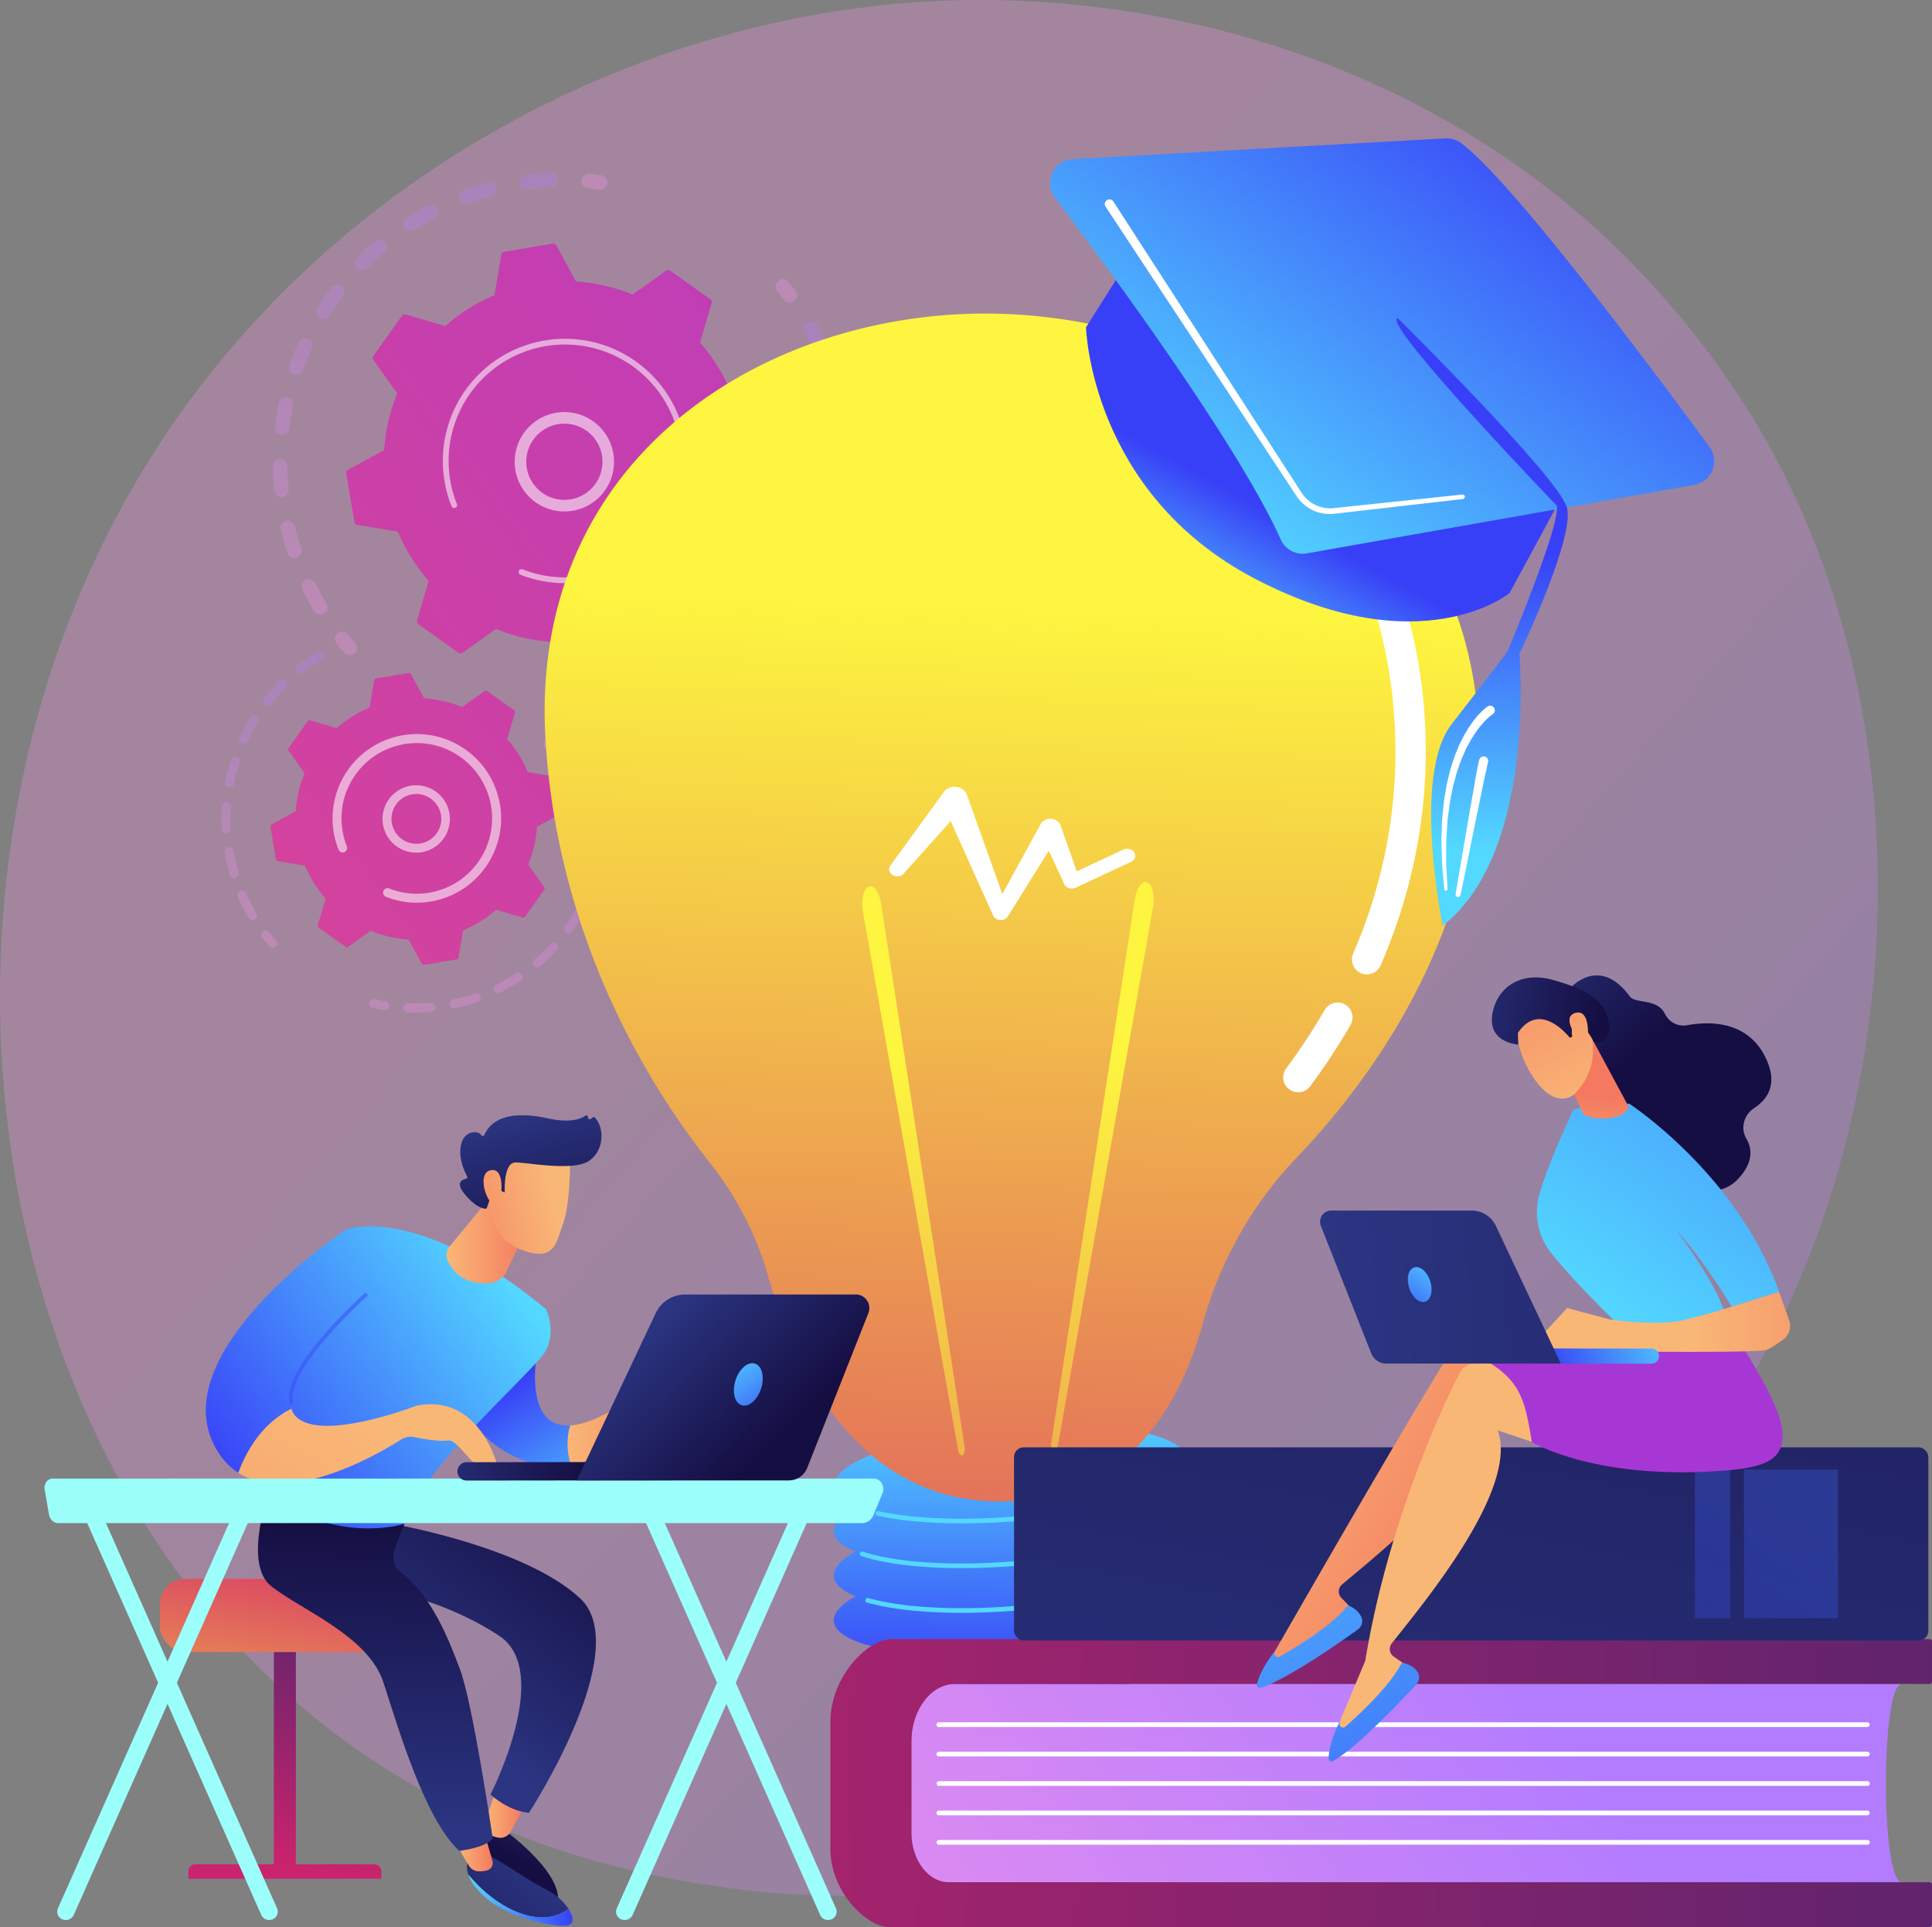 <svg id="Capa_1" data-name="Capa 1" xmlns="http://www.w3.org/2000/svg" xmlns:xlink="http://www.w3.org/1999/xlink" viewBox="0 0 2796.38 2788.64"><rect x="0" y="0" width="2796.38" height="2788.64" fill="#808080" stroke="none"/><defs><linearGradient id="Degradado_sin_nombre" x1="3407.64" y1="460.78" x2="1367.23" y2="2246.14" gradientTransform="matrix(1, 0, 0, -1, 0, 3707.89)" gradientUnits="userSpaceOnUse"><stop offset="0" stop-color="#b37cff"/><stop offset="1" stop-color="#f895e7"/></linearGradient><linearGradient id="Degradado_sin_nombre_2" x1="-3410.71" y1="-3764.63" x2="-2789.3" y2="-3764.63" gradientTransform="matrix(0, 1, 1, 0, 5236.82, 4335.61)" xlink:href="#Degradado_sin_nombre"/><linearGradient id="Degradado_sin_nombre_3" x1="8204.4" y1="-3221.54" x2="8239.33" y2="-3221.54" gradientTransform="translate(5392.58 8889.92) rotate(-94)" xlink:href="#Degradado_sin_nombre"/><linearGradient id="Degradado_sin_nombre_4" x1="8385.69" y1="-3486.97" x2="8409.66" y2="-3486.97" gradientTransform="translate(5392.58 8889.92) rotate(-94)" xlink:href="#Degradado_sin_nombre"/><linearGradient id="Degradado_sin_nombre_5" x1="-3626.63" y1="-4172.56" x2="-2988.29" y2="-4172.56" gradientTransform="matrix(0, 1, 1, 0, 5236.82, 4335.61)" xlink:href="#Degradado_sin_nombre"/><linearGradient id="Degradado_sin_nombre_6" x1="7737.41" y1="-3891.38" x2="7771.86" y2="-3891.38" gradientTransform="translate(5392.58 8889.92) rotate(-94)" xlink:href="#Degradado_sin_nombre"/><linearGradient id="Degradado_sin_nombre_7" x1="-4205.53" y1="-2615.87" x2="-1913.48" y2="-5699.41" gradientTransform="matrix(0, 1, 1, 0, 5236.82, 4335.61)" gradientUnits="userSpaceOnUse"><stop offset="0" stop-color="#a737d5"/><stop offset="1" stop-color="#ef497a"/></linearGradient><linearGradient id="Degradado_sin_nombre_8" x1="7221.59" y1="-3880.08" x2="7238.64" y2="-3880.08" gradientTransform="translate(5392.58 8889.92) rotate(-94)" xlink:href="#Degradado_sin_nombre"/><linearGradient id="Degradado_sin_nombre_9" x1="-2763.27" y1="-4043.08" x2="-2412.19" y2="-4043.08" gradientTransform="matrix(0, 1, 1, 0, 5236.82, 4335.61)" xlink:href="#Degradado_sin_nombre"/><linearGradient id="Degradado_sin_nombre_10" x1="-2934.35" y1="-4379.86" x2="-2546.27" y2="-4379.86" gradientTransform="matrix(0, 1, 1, 0, 5236.82, 4335.61)" xlink:href="#Degradado_sin_nombre"/><linearGradient id="Degradado_sin_nombre_11" x1="7321.87" y1="-4031.76" x2="7347.95" y2="-4031.76" gradientTransform="translate(5392.58 8889.92) rotate(-94)" xlink:href="#Degradado_sin_nombre"/><linearGradient id="Degradado_sin_nombre_12" x1="-3975.92" y1="-2445.19" x2="-1683.88" y2="-5528.73" xlink:href="#Degradado_sin_nombre_7"/><linearGradient id="Degradado_sin_nombre_13" x1="1919.9" y1="1213.22" x2="1917.8" y2="801.13" gradientTransform="matrix(1, 0, 0, -1, 0, 3707.89)" gradientUnits="userSpaceOnUse"><stop offset="0" stop-color="#53d8ff"/><stop offset="1" stop-color="#3840f7"/></linearGradient><linearGradient id="Degradado_sin_nombre_14" x1="1894.01" y1="810.38" x2="1672.92" y2="4.95" xlink:href="#Degradado_sin_nombre_13"/><linearGradient id="Degradado_sin_nombre_15" x1="1885.68" y1="812.67" x2="1664.59" y2="7.25" xlink:href="#Degradado_sin_nombre_13"/><linearGradient id="Degradado_sin_nombre_16" x1="1865.14" y1="818.3" x2="1644.04" y2="12.88" xlink:href="#Degradado_sin_nombre_13"/><linearGradient id="Degradado_sin_nombre_17" x1="1859.6" y1="819.83" x2="1638.5" y2="14.4" xlink:href="#Degradado_sin_nombre_13"/><linearGradient id="Degradado_sin_nombre_18" x1="1927.75" y1="2361.88" x2="1860.07" y2="520.89" gradientTransform="matrix(1, 0, 0, -1, 0, 3707.89)" gradientUnits="userSpaceOnUse"><stop offset="0" stop-color="#fdf53f"/><stop offset="1" stop-color="#d93c65"/></linearGradient><linearGradient id="Degradado_sin_nombre_19" x1="2047.12" y1="1715.01" x2="2096.76" y2="137.99" xlink:href="#Degradado_sin_nombre_18"/><linearGradient id="Degradado_sin_nombre_20" x1="1773.72" y1="1706.41" x2="1823.35" y2="129.38" xlink:href="#Degradado_sin_nombre_18"/><linearGradient id="Degradado_sin_nombre_21" x1="13274.38" y1="791.29" x2="11948.87" y2="-67.96" gradientTransform="matrix(1, 0, 0, -1, -10580.93, 3707.89)" xlink:href="#Degradado_sin_nombre"/><linearGradient id="Degradado_sin_nombre_22" x1="3653.87" y1="700.96" x2="670.12" y2="633.41" gradientTransform="translate(4395.38 3707.89) rotate(180)" gradientUnits="userSpaceOnUse"><stop offset="0" stop-color="#cb236d"/><stop offset="1" stop-color="#4c246d"/></linearGradient><linearGradient id="Degradado_sin_nombre_23" x1="2445.89" y1="260.59" x2="2868.43" y2="2509.08" gradientTransform="matrix(1, 0, 0, -1, -456.81, 3241.53)" gradientUnits="userSpaceOnUse"><stop offset="0" stop-color="#2b3582"/><stop offset="1" stop-color="#150e42"/></linearGradient><linearGradient id="Degradado_sin_nombre_24" x1="3731.18" y1="1987.06" x2="2849.63" y2="720.89" gradientTransform="matrix(1, 0, 0, -1, -456.81, 3241.53)" xlink:href="#Degradado_sin_nombre_13"/><linearGradient id="Degradado_sin_nombre_25" x1="3654.71" y1="2040.31" x2="2773.16" y2="774.14" gradientTransform="matrix(1, 0, 0, -1, -456.81, 3241.53)" xlink:href="#Degradado_sin_nombre_13"/><linearGradient id="Degradado_sin_nombre_26" x1="13883.99" y1="545.4" x2="13952.95" y2="979.13" gradientTransform="matrix(1, 0, 0, -1, -13496.56, 3241.53)" xlink:href="#Degradado_sin_nombre_22"/><linearGradient id="Degradado_sin_nombre_27" x1="13911" y1="542.1" x2="13981.64" y2="986.44" gradientTransform="matrix(1, 0, 0, -1, -13039.75, 3707.89)" xlink:href="#Degradado_sin_nombre_22"/><linearGradient id="Degradado_sin_nombre_28" x1="13855.19" y1="529.07" x2="13928.47" y2="990.02" gradientTransform="matrix(1, 0, 0, -1, -13496.56, 3241.53)" xlink:href="#Degradado_sin_nombre_18"/><linearGradient id="Degradado_sin_nombre_29" x1="4182.59" y1="659.05" x2="4126.27" y2="548.3" gradientTransform="matrix(1, 0, 0, -1, -2917.52, 3707.89)" xlink:href="#Degradado_sin_nombre_23"/><linearGradient id="Degradado_sin_nombre_30" x1="4075.49" y1="614.96" x2="4131.62" y2="614.96" gradientTransform="matrix(1, 0, 0, -1, -2917.52, 3707.89)" gradientUnits="userSpaceOnUse"><stop offset="0" stop-color="#f9b776"/><stop offset="1" stop-color="#f47960"/></linearGradient><linearGradient id="Degradado_sin_nombre_31" x1="3997.89" y1="763.41" x2="4236.29" y2="1097.55" gradientTransform="matrix(1, 0, 0, -1, -2917.52, 3707.89)" gradientUnits="userSpaceOnUse"><stop offset="0" stop-color="#2b3582"/><stop offset="0.23" stop-color="#252a70"/><stop offset="0.73" stop-color="#19164f"/><stop offset="1" stop-color="#150e42"/></linearGradient><linearGradient id="Degradado_sin_nombre_32" x1="4149.93" y1="547.06" x2="3954.7" y2="291.76" gradientTransform="matrix(1, 0, 0, -1, -2917.52, 3707.89)" xlink:href="#Degradado_sin_nombre_23"/><linearGradient id="Degradado_sin_nombre_33" x1="4052.22" y1="491.77" x2="4203.07" y2="491.77" gradientTransform="matrix(1, 0, 0, -1, -2917.52, 3707.89)" xlink:href="#Degradado_sin_nombre_13"/><linearGradient id="Degradado_sin_nombre_34" x1="4034.95" y1="563.19" x2="4087.59" y2="563.19" xlink:href="#Degradado_sin_nombre_30"/><linearGradient id="Degradado_sin_nombre_35" x1="3911.94" y1="596.9" x2="3925.08" y2="1043.67" gradientTransform="matrix(1, 0, 0, -1, -2917.52, 3707.89)" xlink:href="#Degradado_sin_nombre_23"/><linearGradient id="Degradado_sin_nombre_36" x1="4237.67" y1="1031.4" x2="4108.15" y2="1234.14" gradientTransform="matrix(1, 0, 0, -1, -2917.52, 3707.89)" xlink:href="#Degradado_sin_nombre_13"/><linearGradient id="Degradado_sin_nombre_37" x1="4195.83" y1="1170.36" x2="4379.48" y2="1170.36" xlink:href="#Degradado_sin_nombre_30"/><linearGradient id="Degradado_sin_nombre_38" x1="4111.13" y1="1390.32" x2="3698.14" y2="1089.96" gradientTransform="matrix(1, 0, 0, -1, -2917.52, 3707.89)" xlink:href="#Degradado_sin_nombre_13"/><linearGradient id="Degradado_sin_nombre_39" x1="4020.59" y1="1441.42" x2="4142.41" y2="1441.42" xlink:href="#Degradado_sin_nombre_30"/><linearGradient id="Degradado_sin_nombre_40" x1="4051.89" y1="1471.76" x2="3638.91" y2="1171.41" gradientTransform="matrix(1, 0, 0, -1, -2917.52, 3707.89)" xlink:href="#Degradado_sin_nombre_13"/><linearGradient id="Degradado_sin_nombre_41" x1="863.34" y1="1960.91" x2="955.23" y2="1065.74" xlink:href="#Degradado_sin_nombre_13"/><linearGradient id="Degradado_sin_nombre_42" x1="3937.5" y1="1168.15" x2="3470.95" y2="357.41" xlink:href="#Degradado_sin_nombre_30"/><linearGradient id="Degradado_sin_nombre_43" x1="3836.93" y1="3269.52" x2="3686.61" y2="3154.51" gradientTransform="matrix(0.92, 0.39, 0.39, -0.92, -3548.91, 3705.46)" xlink:href="#Degradado_sin_nombre_30"/><linearGradient id="Degradado_sin_nombre_44" x1="3746.05" y1="3358.54" x2="3882.16" y2="3183.29" gradientTransform="matrix(0.92, 0.39, 0.39, -0.92, -3548.91, 3705.46)" xlink:href="#Degradado_sin_nombre_23"/><linearGradient id="Degradado_sin_nombre_45" x1="3818.36" y1="3293.8" x2="3668.04" y2="3178.78" gradientTransform="matrix(0.92, 0.39, 0.39, -0.92, -3548.91, 3705.46)" xlink:href="#Degradado_sin_nombre_30"/><linearGradient id="Degradado_sin_nombre_46" x1="12204.33" y1="769.23" x2="12490.53" y2="769.23" gradientTransform="translate(13872.1 3707.89) rotate(180)" gradientUnits="userSpaceOnUse"><stop offset="0" stop-color="#9cfffb"/><stop offset="1" stop-color="#9bfffa"/></linearGradient><linearGradient id="Degradado_sin_nombre_47" x1="12237.34" y1="769.22" x2="12523.59" y2="769.22" xlink:href="#Degradado_sin_nombre_46"/><linearGradient id="Degradado_sin_nombre_48" x1="13013.22" y1="769.2" x2="13299.4" y2="769.2" xlink:href="#Degradado_sin_nombre_46"/><linearGradient id="Degradado_sin_nombre_49" x1="13046.26" y1="769.22" x2="13332.46" y2="769.22" xlink:href="#Degradado_sin_nombre_46"/><linearGradient id="Degradado_sin_nombre_50" x1="12136.82" y1="1069.66" x2="13350.89" y2="1069.66" xlink:href="#Degradado_sin_nombre_46"/><linearGradient id="Degradado_sin_nombre_51" x1="12759.46" y1="566.89" x2="12520.57" y2="501.42" gradientTransform="matrix(-1, -0.05, 0.05, -1, 13799.83, 3730.71)" xlink:href="#Degradado_sin_nombre_23"/><linearGradient id="Degradado_sin_nombre_52" x1="12467.44" y1="1332.14" x2="12297.94" y2="1152.98" gradientTransform="translate(13872.1 3707.89) rotate(180)" xlink:href="#Degradado_sin_nombre_23"/><linearGradient id="Degradado_sin_nombre_53" x1="12364.96" y1="1287.53" x2="12288.05" y2="1171.71" gradientTransform="translate(13872.1 3707.89) rotate(180)" xlink:href="#Degradado_sin_nombre_13"/><linearGradient id="Degradado_sin_nombre_54" x1="14194.96" y1="1204.53" x2="13817.7" y2="989.2" gradientTransform="translate(16440.48 3707.89) rotate(180)" xlink:href="#Degradado_sin_nombre_30"/><linearGradient id="Degradado_sin_nombre_55" x1="2201.49" y1="1282.48" x2="2548.65" y2="286.96" xlink:href="#Degradado_sin_nombre_13"/><linearGradient id="Degradado_sin_nombre_56" x1="14158.47" y1="1150.84" x2="15449.26" y2="1958.9" gradientTransform="translate(16440.48 3707.89) rotate(180)" xlink:href="#Degradado_sin_nombre_30"/><linearGradient id="Degradado_sin_nombre_57" x1="2255.37" y1="1301.27" x2="2602.53" y2="305.74" xlink:href="#Degradado_sin_nombre_13"/><linearGradient id="Degradado_sin_nombre_58" x1="1927.41" y1="6334.17" x2="1258.63" y2="7212.28" gradientTransform="translate(8608.78 3707.89) rotate(180)" xlink:href="#Degradado_sin_nombre_7"/><linearGradient id="Degradado_sin_nombre_59" x1="-3913.98" y1="2019.03" x2="-3821.21" y2="1786.33" gradientTransform="matrix(0.94, -0.33, -0.33, -0.94, 7024.29, 2393.85)" xlink:href="#Degradado_sin_nombre_23"/><linearGradient id="Degradado_sin_nombre_60" x1="2768.19" y1="1338.19" x2="3377.45" y2="2216.34" xlink:href="#Degradado_sin_nombre_13"/><linearGradient id="Degradado_sin_nombre_61" x1="-2023.73" y1="1328.67" x2="-1647.98" y2="1328.67" gradientTransform="matrix(1, 0, 0, -1, 4930.01, 3707.89)" xlink:href="#Degradado_sin_nombre_30"/><linearGradient id="Degradado_sin_nombre_62" x1="-3876.06" y1="2002.04" x2="-3857.69" y2="2136.44" gradientTransform="matrix(1, -0.07, -0.07, -1, 6762.93, 3918.64)" xlink:href="#Degradado_sin_nombre_30"/><linearGradient id="Degradado_sin_nombre_63" x1="-4229.65" y1="2047.35" x2="-4056.67" y2="2355.18" gradientTransform="matrix(0.55, -0.84, -0.84, -0.55, 6790.23, -341.49)" xlink:href="#Degradado_sin_nombre_30"/><linearGradient id="Degradado_sin_nombre_64" x1="-4192.45" y1="2315.49" x2="-4105.96" y2="2098.55" gradientTransform="matrix(0.55, -0.84, -0.84, -0.55, 6790.23, -341.49)" xlink:href="#Degradado_sin_nombre_23"/><linearGradient id="Degradado_sin_nombre_65" x1="-4192.86" y1="2026.67" x2="-4019.88" y2="2334.5" gradientTransform="matrix(0.55, -0.84, -0.84, -0.55, 6790.23, -341.49)" xlink:href="#Degradado_sin_nombre_30"/><linearGradient id="Degradado_sin_nombre_66" x1="-2044.35" y1="1454.73" x2="-2240.94" y2="1400.85" gradientTransform="matrix(1, -0.05, -0.05, -1, 5002.76, 3726.96)" xlink:href="#Degradado_sin_nombre_13"/><linearGradient id="Degradado_sin_nombre_67" x1="8999.9" y1="1364.65" x2="10768.07" y2="1513.41" gradientTransform="matrix(1, 0, 0, -1, -6621.1, 3707.89)" xlink:href="#Degradado_sin_nombre_23"/><linearGradient id="Degradado_sin_nombre_68" x1="-2391.38" y1="1423.3" x2="-2454.67" y2="1327.99" gradientTransform="matrix(1, 0, 0, -1, 4930.01, 3707.89)" xlink:href="#Degradado_sin_nombre_13"/><linearGradient id="Degradado_sin_nombre_69" x1="1243.02" y1="2219.4" x2="1310.86" y2="2431.41" gradientTransform="matrix(0.98, 0.19, 0.19, -0.98, 552.29, 3343.92)" xlink:href="#Degradado_sin_nombre_13"/><linearGradient id="Degradado_sin_nombre_70" x1="1252.69" y1="2361.77" x2="1583.39" y2="3093.84" gradientTransform="matrix(0.98, 0.19, 0.19, -0.98, 552.29, 3343.92)" xlink:href="#Degradado_sin_nombre_13"/><linearGradient id="Degradado_sin_nombre_71" x1="1681.9" y1="2008.44" x2="1614.06" y2="2438.07" gradientTransform="matrix(0.98, 0.19, 0.19, -0.98, 552.29, 3343.92)" xlink:href="#Degradado_sin_nombre_13"/></defs><g id="Illustration"><path d="M3060.88,2319.9c-263.71,620.91-966.15,968.75-1575.31,874.92-99.12-15.27-370.87-60.75-611.47-275.31-463.16-413-562.21-1230.93-188.59-1807.31C957.44,692.69,1444.9,454.89,1908.08,466.79c99.77,2.56,482.13,18.35,818.16,295.43,49.35,40.7,158.21,137.41,256.32,290.83C3212.93,1413.31,3232.74,1915.24,3060.88,2319.9Z" transform="translate(-456.81 -466.36)" opacity="0.3" fill="url(#Degradado_sin_nombre)" style="isolation:isolate"/><g opacity="0.3"><path d="M1243.55,1542.68a10.49,10.49,0,0,1,10.89-10.07c11.24.44,22.67.4,34-.13a10.49,10.49,0,0,1,11,9.79v.2a10.49,10.49,0,0,1-9.94,11h-.06c-11.89.55-23.92.6-35.75.13a10.48,10.48,0,0,1-10-9.77A7.33,7.33,0,0,1,1243.55,1542.68Zm99.67-16.52c11.11-2.05,22.25-4.61,33.1-7.58a10.48,10.48,0,1,1,5.55,20.22c-11.42,3.13-23.14,5.82-34.83,8a10.49,10.49,0,0,1-12.22-8.41,8.6,8.6,0,0,1-.15-1.23,10.49,10.49,0,0,1,8.55-11Zm85.13-25.86c10.35-4.46,20.63-9.43,30.56-14.78a10.49,10.49,0,0,1,9.94,18.47c-10.46,5.63-21.29,10.86-32.19,15.57a10.49,10.49,0,0,1-13.78-5.47,10.38,10.38,0,0,1-.84-3.47,10.5,10.5,0,0,1,6.31-10.32Zm77.21-44.25c9.1-6.67,18-13.82,26.5-21.24a10.48,10.48,0,1,1,13.81,15.78c-8.94,7.82-18.33,15.34-27.9,22.37a10.49,10.49,0,1,1-12.77-16.64Zm65.42-60.34c7.38-8.51,14.49-17.46,21.14-26.6a10.51,10.51,0,0,1,17,12.35c-7,9.61-14.48,19-22.24,28a10.48,10.48,0,0,1-15.85-13.73Zm50.45-73.32c5.31-10,10.27-20.24,14.72-30.61a10.49,10.49,0,0,1,19.27,8.29c-4.69,10.9-9.91,21.74-15.5,32.21a10.48,10.48,0,1,1-18.49-9.89Zm4.12-389.33a10.49,10.49,0,0,1,14.19,4.29c5.6,10.46,10.83,21.3,15.52,32.23a10.49,10.49,0,0,1-19.27,8.28c-4.45-10.38-9.41-20.67-14.73-30.6a10.46,10.46,0,0,1,4.24-14.17Zm28.79,306.7c3-10.87,5.51-22,7.53-33.09a10.49,10.49,0,0,1,20.74,3.19c0,.19-.07.39-.11.58-2.13,11.67-4.8,23.4-7.93,34.85a10.49,10.49,0,0,1-20.58-2.08,10.84,10.84,0,0,1,.35-3.45Zm7.18-222.7a10.49,10.49,0,0,1,12.88,7.36c3.11,11.45,5.78,23.18,7.92,34.87a10.49,10.49,0,0,1-20.63,3.78c-2-11.11-4.56-22.26-7.53-33.13a9.81,9.81,0,0,1-.34-2.09,10.49,10.49,0,0,1,7.7-10.79Zm6.44,134.81c.47-11.26.45-22.68,0-34a10.48,10.48,0,1,1,20.93-1.15.81.81,0,0,1,0,.22c.53,11.87.55,23.9.07,35.74a10.49,10.49,0,0,1-20.94.27c0-.33,0-.71,0-1.08Z" transform="translate(-456.81 -466.36)" fill="url(#Degradado_sin_nombre_2)"/><path d="M1579.54,881.51a10.34,10.34,0,0,0,2.26,5.84c3.37,4.23,6.7,8.6,9.92,13A10.48,10.48,0,0,0,1608.63,888c-3.38-4.62-6.89-9.21-10.43-13.66a10.49,10.49,0,0,0-18.66,7.23Z" transform="translate(-456.81 -466.36)" fill="url(#Degradado_sin_nombre_3)"/></g><g opacity="0.3"><path d="M1298.5,729.21A10.48,10.48,0,0,0,1308,739c5.38.5,10.84,1.13,16.23,1.86A10.52,10.52,0,0,0,1327,720c-5.67-.77-11.43-1.43-17.09-2a10.47,10.47,0,0,0-11.42,9.43,10.85,10.85,0,0,0,0,1.71Z" transform="translate(-456.81 -466.36)" fill="url(#Degradado_sin_nombre_4)"/><path d="M851.7,1141.37a10.5,10.5,0,1,1,21-.34c.18,11,.84,22.21,2,33.37a10.49,10.49,0,0,1-20.87,2.07q-.72-7.24-1.2-14.47C852.09,1155.13,851.81,1148.19,851.7,1141.37Zm19.3,78.82a10.48,10.48,0,0,1,12.63,7.76h0c2.58,10.81,5.65,21.63,9.12,32.15a10.48,10.48,0,1,1-19.91,6.57h0c-3.65-11.08-6.89-22.47-9.6-33.85a10.45,10.45,0,0,1,7.76-12.63Zm-16.31-135.88c1.4-11.58,3.32-23.26,5.71-34.71a10.49,10.49,0,0,1,20.65,3.69,5.6,5.6,0,0,1-.12.59c-2.27,10.87-4.09,22-5.42,33a10.49,10.49,0,0,1-20.87-.57,10.27,10.27,0,0,1,0-2Zm44.53,221.25a10.49,10.49,0,0,1,14,4.8c4.89,10,10.26,19.84,16,29.35a10.49,10.49,0,0,1-18,10.79c-6-10-11.67-20.41-16.81-30.91a10.45,10.45,0,0,1,4.77-14h0ZM875.85,994.64c3.91-11,8.35-21.95,13.2-32.6a10.48,10.48,0,0,1,19.08,8.68h0c-4.6,10.12-8.81,20.54-12.53,31a10.48,10.48,0,0,1-19.92-6.52c.05-.16.11-.32.17-.48Zm40.32-82.86c6.23-9.88,13-19.61,20-28.93A10.49,10.49,0,1,1,953.3,895l-.39.51c-6.68,8.85-13.07,18.1-19,27.49a10.48,10.48,0,0,1-17.73-11.19h0Zm57.42-72.1c8.24-8.3,16.93-16.33,25.82-23.89a10.49,10.49,0,0,1,13.58,16h0c-8.44,7.18-16.69,14.82-24.53,22.7a10.48,10.48,0,1,1-14.87-14.78Zm71.78-57.86c9.86-6.29,20.1-12.23,30.44-17.66a10.48,10.48,0,0,1,9.74,18.57c-9.81,5.15-19.54,10.79-28.9,16.77a10.49,10.49,0,0,1-11.28-17.68Zm82.79-40.69c11-4,22.26-7.49,33.56-10.52a10.49,10.49,0,1,1,6,20.11l-.54.15c-10.73,2.87-21.45,6.23-31.88,10a10.48,10.48,0,0,1-7.28-19.66l.18-.06Zm89.6-21.5c8.53-1.09,17.2-1.92,25.76-2.48,3.1-.21,6.19-.37,9.28-.51a10.37,10.37,0,0,1,10.92,9.79c0,.07,0,.14,0,.21a10.47,10.47,0,0,1-10,10.93h0q-4.39.2-8.82.48c-8.14.54-16.38,1.33-24.49,2.36a10.49,10.49,0,0,1-11.72-9.08l-.06-.65a10.48,10.48,0,0,1,9.12-11Z" transform="translate(-456.81 -466.36)" fill="url(#Degradado_sin_nombre_5)"/><path d="M941.81,1391.69a10.44,10.44,0,0,0,2.3,5.89c3.56,4.42,7.28,8.85,11.06,13.16a10.48,10.48,0,1,0,15.77-13.81h0c-3.58-4.1-7.12-8.31-10.5-12.5a10.48,10.48,0,0,0-18.63,7.26Z" transform="translate(-456.81 -466.36)" fill="url(#Degradado_sin_nombre_6)"/></g><path d="M1120.5,1411.15a4.91,4.91,0,0,0,5.69,0l48.56-34.64a259.59,259.59,0,0,0,82,18.93l28.49,52.35a4.88,4.88,0,0,0,5.11,2.49l70.55-11.84a4.91,4.91,0,0,0,4-4l9.83-58.79a260,260,0,0,0,71.35-44.66l57.2,16.88a4.91,4.91,0,0,0,5.38-1.86l41.51-58.26a4.88,4.88,0,0,0,0-5.69l-34.63-48.55a259.85,259.85,0,0,0,18.92-82l52.35-28.49a4.88,4.88,0,0,0,2.49-5.11l-11.84-70.56a4.89,4.89,0,0,0-4-4l-58.79-9.83A259.77,259.77,0,0,0,1470,962.11l16.88-57.2a4.91,4.91,0,0,0-1.85-5.38L1426.8,858a4.86,4.86,0,0,0-5.68,0l-48.56,34.63a259.85,259.85,0,0,0-82-18.92l-28.49-52.36a4.91,4.91,0,0,0-5.11-2.49l-70.56,11.85a4.89,4.89,0,0,0-4,4l-9.83,58.79a259.81,259.81,0,0,0-71.35,44.66L1044,921.32a4.91,4.91,0,0,0-5.38,1.85l-41.51,58.26a4.88,4.88,0,0,0,0,5.69l34.63,48.56a259.85,259.85,0,0,0-18.92,82l-52.35,28.48a4.9,4.9,0,0,0-2.49,5.12l11.84,70.55a4.89,4.89,0,0,0,4,4l58.79,9.84a260,260,0,0,0,44.66,71.35l-16.88,57.2a4.91,4.91,0,0,0,1.85,5.38Z" transform="translate(-456.81 -466.36)" fill="url(#Degradado_sin_nombre_7)"/><path d="M1202,1128.77a71.9,71.9,0,1,1-.08,10.56A71.9,71.9,0,0,1,1202,1128.77Zm113.69-29.89a55.13,55.13,0,1,0,12.94,40.16,55.7,55.7,0,0,0,.06-8.17,54.7,54.7,0,0,0-13-32Z" transform="translate(-456.81 -466.36)" fill="#fff" opacity="0.56" style="isolation:isolate"/><path d="M1098.16,1144.64q.6,9,2.1,18h0q.46,2.83,1,5.67a177.66,177.66,0,0,0,7.77,27.23l.14.36c.13.34.25.68.39,1,.25.66.51,1.32.77,2a4.21,4.21,0,0,0,4.17,2.64,4.33,4.33,0,0,0,1.28-.29,4.19,4.19,0,0,0,2.34-5.45,168.45,168.45,0,1,1,322.58-90.31c15.37,91.63-46.64,178.62-138.22,194-5.65.94-11.33,1.6-17,2a167.83,167.83,0,0,1-72.25-11.2,4.19,4.19,0,0,0-3.06,7.81,176.16,176.16,0,0,0,75.85,11.76,178.1,178.1,0,0,0,17.84-2.07c96.16-16.14,161.25-107.52,145.12-203.65a176.88,176.88,0,0,0-185.57-147.21,180,180,0,0,0-18.08,2.1,176.85,176.85,0,0,0-147.21,185.6Z" transform="translate(-456.81 -466.36)" fill="#fff" opacity="0.56" style="isolation:isolate"/><g opacity="0.3"><path d="M991.21,1918.86a6.49,6.49,0,0,0,5,5.89c5.37,1.2,10.84,2.26,16.27,3.13a6.47,6.47,0,1,0,2.07-12.78c-5.18-.84-10.39-1.84-15.51-3a6.48,6.48,0,0,0-7.74,4.9A7.24,7.24,0,0,0,991.21,1918.86Z" transform="translate(-456.81 -466.36)" fill="url(#Degradado_sin_nombre_8)"/><path d="M1040.61,1924.56a6.47,6.47,0,0,1,6.7-6.23h0a270.42,270.42,0,0,0,27.16-.4q2.85-.18,5.72-.44a6.49,6.49,0,0,1,7,5.9,6.71,6.71,0,0,1-5.9,7c-2,.17-4,.33-6,.46a284.85,284.85,0,0,1-28.49.41,6.48,6.48,0,0,1-6.22-6A5.46,5.46,0,0,1,1040.61,1924.56Zm72.12-11.89a267.38,267.38,0,0,0,31.69-8.76A6.48,6.48,0,0,1,1149,1916l-.4.14a280.66,280.66,0,0,1-33.22,9.18,6.48,6.48,0,0,1-7.68-5h0a7,7,0,0,1-.12-.92A6.46,6.46,0,0,1,1112.73,1912.67Zm62.06-21.37a266,266,0,0,0,28.58-16.28,6.47,6.47,0,0,1,7.1,10.83h0a281,281,0,0,1-30,17.08,6.47,6.47,0,0,1-8.66-3h0a6.65,6.65,0,0,1-.65-2.43A6.51,6.51,0,0,1,1174.79,1891.3Zm54.92-36a268.42,268.42,0,0,0,23.72-22.77,6.48,6.48,0,1,1,9.85,8.42c-.1.12-.21.24-.32.35a283.23,283.23,0,0,1-24.87,23.88,6.48,6.48,0,0,1-8.38-9.88Zm44.48-48.29a270.21,270.21,0,0,0,17.47-27.85,6.48,6.48,0,0,1,11.37,6.21,286.15,286.15,0,0,1-18.31,29.19,6.48,6.48,0,0,1-10.53-7.55Zm31.4-57.62a265.31,265.31,0,0,0,10.14-31.24,6.48,6.48,0,0,1,12.55,3.23,279,279,0,0,1-10.64,32.77,6.47,6.47,0,1,1-12.05-4.73Zm16.35-63.52a264.51,264.51,0,0,0,2.16-32.8,6.5,6.5,0,0,1,13,.06h0a280.5,280.5,0,0,1-2.27,34.39,6.48,6.48,0,0,1-12.89-.39,7.22,7.22,0,0,1,0-1.23Zm-.87-105.83a6.49,6.49,0,0,1,7.84,4.74,282.61,282.61,0,0,1,5.58,29.43c.21,1.5.4,3,.58,4.5a6.48,6.48,0,0,1-12.87,1.52c-.16-1.41-.34-2.82-.54-4.26a265.33,265.33,0,0,0-5.33-28.09,6.51,6.51,0,0,1,4.74-7.84Z" transform="translate(-456.81 -466.36)" fill="url(#Degradado_sin_nombre_9)"/></g><g opacity="0.3"><path d="M778,1666.11a277.84,277.84,0,0,1,.27-33.9,6.48,6.48,0,0,1,12.92.9,268.26,268.26,0,0,0-.26,32.33,6.48,6.48,0,0,1-12.93.76Zm9.08,26.22a6.47,6.47,0,0,1,7.48,5.27h0a272.13,272.13,0,0,0,7.46,31.48,6.48,6.48,0,0,1-12.41,3.74,283,283,0,0,1-7.81-33c0-.24-.06-.46-.08-.7a6.48,6.48,0,0,1,5.37-6.79Zm-4.42-93.75a281.53,281.53,0,0,1,8.47-32.84,6.48,6.48,0,0,1,12.32,4,268.16,268.16,0,0,0-8.08,31.33,6.47,6.47,0,0,1-12.81-.81,6.76,6.76,0,0,1,.11-1.68Zm22,157.53a6.48,6.48,0,0,1,8.54,3.31A264.62,264.62,0,0,0,828,1788.17a6.48,6.48,0,0,1-11.13,6.63,278.71,278.71,0,0,1-15.55-30.15,6.58,6.58,0,0,1-.54-2.19,6.49,6.49,0,0,1,3.88-6.35Zm-1.17-221.92a279.19,279.19,0,0,1,16.11-29.83,6.48,6.48,0,0,1,11.3,6.35,5.6,5.6,0,0,1-.3.48,265.39,265.39,0,0,0-15.37,28.46,6.48,6.48,0,0,1-12.34-2.31,6.57,6.57,0,0,1,.63-3.15Zm35.69-57.51A284.2,284.2,0,0,1,862,1451.56a6.47,6.47,0,0,1,9,9.26,269.93,269.93,0,0,0-21.73,24,6.47,6.47,0,0,1-11.51-3.64,6.39,6.39,0,0,1,1.45-4.5Zm48.43-47.32a280.27,280.27,0,0,1,28.16-18.92,6.47,6.47,0,0,1,6.56,11.16,267.9,267.9,0,0,0-26.85,18.05,6.45,6.45,0,0,1-9.05-1.18l0,0a6.39,6.39,0,0,1-1.32-3.5,6.49,6.49,0,0,1,2.55-5.58Z" transform="translate(-456.81 -466.36)" fill="url(#Degradado_sin_nombre_10)"/><path d="M834.88,1819.54a6.37,6.37,0,0,0,1.35,3.54c3.39,4.38,6.94,8.68,10.53,12.78a6.48,6.48,0,0,0,10-8.24l-.27-.3c-3.42-3.91-6.8-8-10-12.18a6.47,6.47,0,0,0-11.57,4.4Z" transform="translate(-456.81 -466.36)" fill="url(#Degradado_sin_nombre_11)"/></g><path d="M957,1836.49a3.26,3.26,0,0,0,3.81,0l32.49-23.17a173.71,173.71,0,0,0,54.88,12.66l19.07,35a3.28,3.28,0,0,0,3.42,1.67l47.21-7.93a3.27,3.27,0,0,0,2.69-2.69l6.58-39.34a173.81,173.81,0,0,0,47.74-29.88l38.28,11.3a3.29,3.29,0,0,0,3.6-1.25l27.78-39a3.29,3.29,0,0,0,0-3.81l-23.18-32.49a173.71,173.71,0,0,0,12.66-54.88l35-19.07a3.25,3.25,0,0,0,1.66-3.42L1262.8,1593a3.27,3.27,0,0,0-2.69-2.69l-39.34-6.58a173.84,173.84,0,0,0-29.89-47.74l11.3-38.28a3.27,3.27,0,0,0-1.24-3.6l-39-27.78a3.27,3.27,0,0,0-3.8,0l-32.49,23.18a173.83,173.83,0,0,0-54.89-12.66l-19.06-35a3.26,3.26,0,0,0-3.42-1.66l-47.22,7.92a3.27,3.27,0,0,0-2.69,2.69l-6.58,39.34A173.93,173.93,0,0,0,944.06,1520l-38.28-11.3a3.26,3.26,0,0,0-3.59,1.24l-27.78,39a3.24,3.24,0,0,0,0,3.8l23.17,32.49a173.83,173.83,0,0,0-12.66,54.89l-35,19.06a3.28,3.28,0,0,0-1.67,3.42l7.93,47.22a3.27,3.27,0,0,0,2.69,2.69l39.34,6.58a173.81,173.81,0,0,0,29.88,47.74l-11.3,38.28a3.28,3.28,0,0,0,1.25,3.59Z" transform="translate(-456.81 -466.36)" fill="url(#Degradado_sin_nombre_12)"/><path d="M1010.65,1647.46a48.75,48.75,0,1,1-.06,7.26A51.74,51.74,0,0,1,1010.65,1647.46Zm51.74-32a36,36,0,0,0-38.82,32.93v.07h0a36,36,0,0,0,71.83,5.84,39.06,39.06,0,0,0,0-5.3,36.11,36.11,0,0,0-33-33.5Z" transform="translate(-456.81 -466.36)" fill="#fff" opacity="0.56" style="isolation:isolate"/><path d="M938.39,1658.51q.4,6.13,1.44,12.32a123.23,123.23,0,0,0,6.56,24l.41,1a6.5,6.5,0,0,0,6.44,4.08,6.84,6.84,0,0,0,2-.45,6.49,6.49,0,0,0,3.62-8.41,109.11,109.11,0,0,1-6.24-22.37h0c-.07-.42-.14-.84-.2-1.26a108,108,0,0,1,4.89-53.17,109.58,109.58,0,0,1,13.47-26.09l.14-.2.43-.6a109,109,0,1,1,49.08,164.83,6.48,6.48,0,1,0-5.08,11.92l.35.14a121.59,121.59,0,0,0,52.33,8.12q6.17-.4,12.31-1.43a122,122,0,0,0-27.91-242.07q-6.23.42-12.47,1.45A122.19,122.19,0,0,0,938.39,1658.51Z" transform="translate(-456.81 -466.36)" fill="#fff" opacity="0.56" style="isolation:isolate"/><path d="M2174,2641.82c-.9-11.17-12.31-20.84-31.63-28.59,21-11.58,32.61-24,31.63-36.16-3-36.83-119.6-57.48-260.51-46.11s-252.72,50.42-249.75,87.25c.89,11.17,12.31,20.84,31.63,28.6-21,11.57-32.62,24-31.63,36.16.89,11.16,12.31,20.83,31.63,28.59-21,11.57-32.62,24-31.63,36.16.89,11.17,12.31,20.84,31.63,28.59-21,11.58-32.62,24-31.63,36.16,1.31,16.29,24.88,29.4,62.93,38a328.37,328.37,0,0,0,1,39.8c5.52,67.86,81.85,121.07,182.82,121.07s188.35-72.55,189.34-140.63a345.11,345.11,0,0,0-2-44.42c48.31-16.13,77.73-35.84,76.19-55-.9-11.17-12.31-20.84-31.63-28.59,21-11.58,32.61-24,31.63-36.17-.9-11.17-12.31-20.84-31.63-28.59C2163.39,2666.4,2175,2654,2174,2641.82Z" transform="translate(-456.81 -466.36)" fill="url(#Degradado_sin_nombre_13)"/><path d="M1848.31,2865.12c-41.85,0-80.14-3.08-111.77-9.14a3.39,3.39,0,0,1,1.27-6.65c49.5,9.48,115.62,11.57,186.18,5.88,57.74-4.65,111.73-14,156.15-26.93a3.38,3.38,0,0,1,1.89,6.5c-44.84,13.09-99.31,22.49-157.49,27.18C1898.33,2864.07,1872.72,2865.12,1848.31,2865.12Z" transform="translate(-456.81 -466.36)" fill="url(#Degradado_sin_nombre_14)"/><path d="M1849,2800.31c-54.37,0-103-5.12-137.23-14.88a3.38,3.38,0,1,1,1.85-6.51h0c48.84,13.91,127.48,18.22,210.36,11.54,82-6.61,158.45-23.25,204.54-44.51a3.39,3.39,0,0,1,2.84,6.15c-46.78,21.57-124.1,38.43-206.83,45.11C1898.72,2799.29,1873.29,2800.31,1849,2800.31Z" transform="translate(-456.81 -466.36)" fill="url(#Degradado_sin_nombre_15)"/><path d="M1848.32,2735.6c-58.71,0-110.08-6-144.66-17.41a3.38,3.38,0,1,1,2.12-6.42h0c48.12,15.86,129.69,21.07,218.21,13.94,82-6.61,158.45-23.25,204.54-44.51a3.39,3.39,0,0,1,2.84,6.15c-46.78,21.57-124.1,38.43-206.83,45.1C1898.32,2734.57,1872.69,2735.6,1848.32,2735.6Z" transform="translate(-456.81 -466.36)" fill="url(#Degradado_sin_nombre_16)"/><path d="M1848.77,2670.82c-46.57,0-88.92-3.76-121.85-11.08a3.39,3.39,0,0,1,1.14-6.68l.33.07c49.51,11,120.81,13.85,195.6,7.82,81.25-6.55,157.33-23,203.5-44a3.38,3.38,0,1,1,2.8,6.16c-46.84,21.32-123.76,38-205.75,44.61C1898.63,2669.79,1873.12,2670.82,1848.77,2670.82Z" transform="translate(-456.81 -466.36)" fill="url(#Degradado_sin_nombre_17)"/><path d="M1569.18,2315a476.39,476.39,0,0,0-85.33-166.61c-83.89-105.72-220.73-320.72-237.58-614.16-24.5-426.82,354-640.51,699.47-611.5S2632,1208.9,2594.7,1606c-23,244.32-159.71,429.64-261.52,536.07-64.66,67.58-110.78,150.35-135.74,240.49-30.56,110.32-103.27,247.8-276.11,256.19C1697.68,2649.57,1604.79,2441.11,1569.18,2315Z" transform="translate(-456.81 -466.36)" fill="url(#Degradado_sin_nombre_18)"/><path d="M1978.46,2553.61l120.86-786.11c2.5-16.24,10.49-27.15,17.85-24.36s11.31,18.21,8.81,34.45c-.06.43-.15,1-.23,1.39l-137.67,778.81c-1,5.86-4,9.55-6.64,8.26S1977.59,2559.28,1978.46,2553.61Z" transform="translate(-456.81 -466.36)" fill="url(#Degradado_sin_nombre_19)"/><path d="M1853,2559.85l-120.87-786.11c-2.49-16.24-10.49-27.15-17.85-24.36s-11.31,18.21-8.81,34.45l.23,1.39L1843.37,2564c1,5.86,4,9.56,6.65,8.26S1853.86,2565.52,1853,2559.85Z" transform="translate(-456.81 -466.36)" fill="url(#Degradado_sin_nombre_20)"/><path d="M2098.45,1700c-3.06-4.93-10.17-6.78-15.86-4.12l-67.3,31.45-23.36-66.56a14.27,14.27,0,0,0-8.19-8.24c-7.74-3.19-17-.34-20.68,6.37l-.11.22L1907.6,1760l-51.36-143.65-.08-.24a16.33,16.33,0,0,0-7.78-8.76c-8.61-4.71-20-2.46-25.41,5l-77.38,106.52c-3.14,4.36-2.06,10.21,2.73,13.44,5.11,3.45,12.48,2.64,16.45-1.79l68.13-76,61.34,136.65v.11a10.84,10.84,0,0,0,5.4,5.3c5.76,2.69,12.94.83,16-4.16l59.2-95,22.27,48,.2.43a9.72,9.72,0,0,0,.55,1c3.07,4.93,10.17,6.77,15.86,4.11l79.88-37.32C2099.4,1711.1,2101.52,1704.94,2098.45,1700Z" transform="translate(-456.81 -466.36)" fill="#fff"/><path d="M2335.8,2047a21.65,21.65,0,0,1-17.37-34.56,886.93,886.93,0,0,0,55.67-84.56,21.65,21.65,0,1,1,37.5,21.65,930.62,930.62,0,0,1-58.39,88.72A21.65,21.65,0,0,1,2335.8,2047Z" transform="translate(-456.81 -466.36)" fill="#fff"/><path d="M2435.24,1876.38a21.66,21.66,0,0,1-19.85-30.28c126.6-291.57,17.6-535.89,16.48-538.33a21.66,21.66,0,1,1,38.81-19.24c.21.41.39.82.57,1.24,4.88,10.65,118.09,264.49-16.14,573.61A21.65,21.65,0,0,1,2435.24,1876.38Z" transform="translate(-456.81 -466.36)" fill="#fff"/><path d="M3209.48,3190.13H1776.07V2903.24H3209.48C3178.8,2903.24,3178.8,3190.13,3209.48,3190.13Z" transform="translate(-456.81 -466.36)" fill="url(#Degradado_sin_nombre_21)"/><path d="M1776.07,3118.34V2987c0-46.28,28.33-83.8,63.27-83.8H3249.81a3.4,3.4,0,0,0,3.38-3.38V2841.7a3.39,3.39,0,0,0-3.38-3.37H1747.22c-34.18,0-88.47,53.75-88.47,120.06V3141.8c0,62.52,52.7,113.2,84.94,113.2H3249.81a3.39,3.39,0,0,0,3.38-3.37V3193.5a3.39,3.39,0,0,0-3.38-3.37H1830.27C1800.34,3190.13,1776.07,3158,1776.07,3118.34Z" transform="translate(-456.81 -466.36)" fill="url(#Degradado_sin_nombre_22)"/><path d="M3159.84,2965.48h-1344a3.38,3.38,0,0,1-.37-6.75,2.29,2.29,0,0,1,.37,0h1344a3.38,3.38,0,0,1,0,6.75Z" transform="translate(-456.81 -466.36)" fill="#fff"/><path d="M3159.84,3008.06h-1344a3.38,3.38,0,0,1-.37-6.75H3159.84a3.38,3.38,0,0,1,0,6.75Z" transform="translate(-456.81 -466.36)" fill="#fff"/><path d="M3159.84,3050.64h-1344a3.37,3.37,0,1,1,0-6.74h1344a3.37,3.37,0,0,1,0,6.74Z" transform="translate(-456.81 -466.36)" fill="#fff"/><path d="M3159.84,3093.23h-1344a3.38,3.38,0,0,1-.37-6.75,2.29,2.29,0,0,1,.37,0h1344a3.38,3.38,0,0,1,0,6.75Z" transform="translate(-456.81 -466.36)" fill="#fff"/><path d="M3159.84,3135.81h-1344a3.37,3.37,0,1,1,0-6.74h1344a3.37,3.37,0,0,1,0,6.74Z" transform="translate(-456.81 -466.36)" fill="#fff"/><rect x="1467.72" y="2094.48" width="1323.36" height="279.48" rx="13.8" fill="url(#Degradado_sin_nombre_23)"/><rect x="2524.22" y="2126.6" width="136.02" height="215.24" opacity="0.3" fill="url(#Degradado_sin_nombre_24)" style="isolation:isolate"/><rect x="2453.17" y="2126.6" width="51.04" height="215.24" opacity="0.3" fill="url(#Degradado_sin_nombre_25)" style="isolation:isolate"/><rect x="396.39" y="2366.98" width="31.9" height="345" fill="url(#Degradado_sin_nombre_26)"/><path d="M1008.85,3185H729.44v-11.14a9.63,9.63,0,0,1,9.63-9.63h259.4a10.38,10.38,0,0,1,10.38,10.38Z" transform="translate(-456.81 -466.36)" fill="url(#Degradado_sin_nombre_27)"/><rect x="231.52" y="2284.82" width="373.36" height="105.89" rx="36.46" fill="url(#Degradado_sin_nombre_28)"/><path d="M1187.44,3115s91.1,65.67,75.28,109.78c0,0-99.67-43-111.71-76.88s2-48.84,2-48.84Z" transform="translate(-456.81 -466.36)" fill="url(#Degradado_sin_nombre_29)"/><path d="M1173.75,3060l-14.89,43.07a15,15,0,0,0,5.81,17.57,39.11,39.11,0,0,0,12.33,4.77,17.45,17.45,0,0,0,19.28-8.75l17.82-33.56Z" transform="translate(-456.81 -466.36)" fill="url(#Degradado_sin_nombre_30)"/><path d="M1028.79,2672.4s187.11,32.43,267.38,106.58-73.67,310.66-73.67,310.66-25.22-.16-55.79-26.35c0,0,91.27-177.88,12.62-229.76-88.44-58.32-190.35-71.45-190.35-71.45l38-84Z" transform="translate(-456.81 -466.36)" fill="url(#Degradado_sin_nombre_31)"/><path d="M1246.89,3200.41c-20-9.27-76.76-49-86.32-50.73s-26.15,9.49-26.15,9.49-4,7.25.28,19.91c13.32,16.11,42.88,46.82,82.62,58.26,29.24,8.42,49.68.57,62.42-8.61A84.45,84.45,0,0,0,1246.89,3200.41Z" transform="translate(-456.81 -466.36)" fill="url(#Degradado_sin_nombre_32)"/><path d="M1217.32,3237.34c-39.74-11.44-69.3-42.15-82.62-58.26,2.92,8.55,9.64,19.56,24,32.48,35.63,32,103.69,43.57,118.18,41.34,11.61-1.78,10.51-12.5,2.85-24.17C1267,3237.91,1246.56,3245.76,1217.32,3237.34Z" transform="translate(-456.81 -466.36)" fill="url(#Degradado_sin_nombre_33)"/><path d="M1117.43,3131.14c.23,5.52,11.51,24.45,18.1,35.07a17.19,17.19,0,0,0,14.57,8.15,44.56,44.56,0,0,0,12-1.44,11.17,11.17,0,0,0,7.5-13.89l-12.89-44Z" transform="translate(-456.81 -466.36)" fill="url(#Degradado_sin_nombre_34)"/><path d="M848.68,2616.24s-41.55,111.11,0,144.9,140.69,71.83,162.83,139.14,59.73,198.1,110,244.42c0,0,35.33-3.43,48.55-17.5,0,0-28.64-195.27-47.53-245.37-16.36-43.39-40.46-106-86.65-141-13.22-10-10.92-25.9-4.79-41.31l11.16-28.08Z" transform="translate(-456.81 -466.36)" fill="url(#Degradado_sin_nombre_35)"/><path d="M1282.07,2529.15c-69.68,4.2-48-107.11-46.71-111.54l-105.75,74.7s5.6,59.52,93.52,90.75c22.25,7.9,42.58,8.25,60.55,4.38A96.21,96.21,0,0,1,1282.07,2529.15Z" transform="translate(-456.81 -466.36)" fill="url(#Degradado_sin_nombre_36)"/><path d="M1416.79,2495.65c-26-18.06-55.38,0-55.38,0-34.71,22.7-60.39,32.36-79.34,33.5a96.21,96.21,0,0,0,1.61,58.29c38.89-8.36,66.71-36.5,78.8-50.94a12.57,12.57,0,0,1,17.39-1.91c5.4,4.27,10.65,10.12,9.7,16.27-1.88,12.13,12.2,16,13.27,11.59S1398,2532,1398,2532s28.16,28.32,39.15,39.2,24.81,0,24.81,0S1442.76,2513.71,1416.79,2495.65Z" transform="translate(-456.81 -466.36)" fill="url(#Degradado_sin_nombre_37)"/><path d="M957.19,2245.71s101.36-40.59,290,115.15c0,0,15.76,32.62-1.43,61.65s-181,170.48-203.49,248.92c0,0-97.57,31.71-198.48-43.47C843.79,2628,852.69,2409.64,957.19,2245.71Z" transform="translate(-456.81 -466.36)" fill="url(#Degradado_sin_nombre_38)"/><path d="M1157.57,2209.49l-49.9,60.49a19.89,19.89,0,0,0-2.62,21.35c6.93,14.13,23.36,34.7,59.81,31.86A30.66,30.66,0,0,0,1190,2306l34.89-72.13Z" transform="translate(-456.81 -466.36)" fill="url(#Degradado_sin_nombre_39)"/><path d="M878.71,2504.79C866.94,2456.86,986.13,2350,986.13,2350l-28.94-104.31S699.81,2417.05,765.4,2554.83c9.4,19.75,21.89,33.59,36.37,42.84C822.5,2541.88,855.52,2516.3,878.71,2504.79Z" transform="translate(-456.81 -466.36)" fill="url(#Degradado_sin_nombre_40)"/><path d="M878.62,2497.81a2.81,2.81,0,0,1-2.73-2.14c-12-49,103.37-153.13,108.28-157.54a2.82,2.82,0,0,1,3.76,4.2c-1.18,1.05-117.8,106.25-106.57,152a2.82,2.82,0,0,1-2.06,3.41A3.08,3.08,0,0,1,878.62,2497.81Z" transform="translate(-456.81 -466.36)" fill="url(#Degradado_sin_nombre_41)"/><path d="M1059.24,2500.66s-141.32,54.87-175.81,13.6a23.17,23.17,0,0,1-4.72-9.47c-23.19,11.51-56.21,37.09-76.94,92.88,74.32,47.49,201.37-26.42,235.72-48.21a25.66,25.66,0,0,1,19-3.49c13.25,2.75,36.14,6.79,48.48,4.89,18.06-2.78,44,60.92,73.27,41.27C1178.22,2592.13,1153.15,2481.41,1059.24,2500.66Z" transform="translate(-456.81 -466.36)" fill="url(#Degradado_sin_nombre_42)"/><path d="M1282.05,2139.88s.86,65.87-9.78,95.78-12.31,51.53-48.58,43.23-57.67-37.1-60.87-72.69c0,0-5.34-55,7.8-71.11S1282.05,2139.88,1282.05,2139.88Z" transform="translate(-456.81 -466.36)" fill="url(#Degradado_sin_nombre_43)"/><path d="M1183.15,2190.11l4.28,1.8s-2.45-43.51,15.68-43.36,84.66,13.38,107-2.81c21.54-15.61,21.54-47.46,7.72-62.17a2.48,2.48,0,0,0-3.35-.15l-2.52,2.08a2.51,2.51,0,0,1-3.52-.36,2.55,2.55,0,0,1-.54-1.86h0a2.47,2.47,0,0,0-3.85-2.35c-6.77,4.8-22.17,10.77-53.84,3.86-44.93-9.81-79.59-4.51-92.37,24a2.49,2.49,0,0,1-4.34.39c-2.29-3.17-6.85-6.12-15.76-3.35-15.49,4.82-21.29,31.77-4.82,62.85a2.47,2.47,0,0,1-.92,3.36,2.38,2.38,0,0,1-.73.27c-5.79,1.06-15.54,5.26-1.9,22,13.94,17.17,25,20.58,29.47,21.24a2.49,2.49,0,0,0,2.74-1.64l9.14-26.21a2.49,2.49,0,0,1,3.17-1.53l.15.06Z" transform="translate(-456.81 -466.36)" fill="url(#Degradado_sin_nombre_44)"/><path d="M1182,2195.9s5.69-39.46-14.45-36.18-8.46,43.33,3.81,50.05Z" transform="translate(-456.81 -466.36)" fill="url(#Degradado_sin_nombre_45)"/><path d="M1655.33,3244.79a12.62,12.62,0,0,0,4.92-1,11.91,11.91,0,0,0,6.67-15.48c0-.12-.1-.25-.15-.37l-261.31-588.1a12.63,12.63,0,0,0-16.37-6.32,11.93,11.93,0,0,0-6.67,15.5l.15.35,261.31,588.11A12.48,12.48,0,0,0,1655.33,3244.79Z" transform="translate(-456.81 -466.36)" fill="url(#Degradado_sin_nombre_46)"/><path d="M1361,3244.79a12.49,12.49,0,0,0,11.45-7.29l261.31-588.11a11.93,11.93,0,0,0-6.17-15.7l-.35-.15a12.62,12.62,0,0,0-16.37,6.32L1349.51,3228a11.93,11.93,0,0,0,6.15,15.7l.37.15A12.84,12.84,0,0,0,1361,3244.79Z" transform="translate(-456.81 -466.36)" fill="url(#Degradado_sin_nombre_47)"/><path d="M846.46,3244.79a12.62,12.62,0,0,0,4.92-1A11.91,11.91,0,0,0,858,3228.3l-.12-.3L596.59,2639.9a12.63,12.63,0,0,0-16.37-6.32,11.94,11.94,0,0,0-6.67,15.51,3.45,3.45,0,0,0,.14.34L835,3237.5A12.47,12.47,0,0,0,846.46,3244.79Z" transform="translate(-456.81 -466.36)" fill="url(#Degradado_sin_nombre_48)"/><path d="M552.08,3244.79a12.46,12.46,0,0,0,11.45-7.29l261.31-588.11a11.93,11.93,0,0,0-6.17-15.7l-.35-.15a12.63,12.63,0,0,0-16.37,6.32L540.64,3228a11.93,11.93,0,0,0,6.15,15.7l.37.15A12.93,12.93,0,0,0,552.08,3244.79Z" transform="translate(-456.81 -466.36)" fill="url(#Degradado_sin_nombre_49)"/><path d="M521.43,2621.7a14.29,14.29,0,0,1,2.48-10.88A11.27,11.27,0,0,1,533,2606H1721.75a13.24,13.24,0,0,1,11.4,7,16.69,16.69,0,0,1,.88,14.52l-12.88,31.21c-3,7.15-9.34,11.73-16.37,11.73H541.13c-6.54,0-12.17-5.19-13.41-12.39Z" transform="translate(-456.81 -466.36)" fill="url(#Degradado_sin_nombre_50)"/><path d="M1131.64,2608.86h.68l296.5-.32a13.27,13.27,0,1,0,0-26.54l-296.5.32a13.27,13.27,0,0,0-.65,26.53Z" transform="translate(-456.81 -466.36)" fill="url(#Degradado_sin_nombre_51)"/><path d="M1695.36,2339.65H1448.43a47,47,0,0,0-42.56,27l-114.16,242h306.87a28.59,28.59,0,0,0,26.6-18.09l88.52-224a19.72,19.72,0,0,0-18.34-27Z" transform="translate(-456.81 -466.36)" fill="url(#Degradado_sin_nombre_52)"/><path d="M1521.4,2463.76c-5.35,16.63-1.4,32.77,8.83,36.06s22.85-7.51,28.2-24.14,1.4-32.77-8.82-36.06S1526.75,2447.14,1521.4,2463.76Z" transform="translate(-456.81 -466.36)" fill="url(#Degradado_sin_nombre_53)"/><path d="M2302.88,2854.38c.45-.17,239.74-419.22,272.07-458.66a25.09,25.09,0,0,1,22.38-9l66.79,8,78.47,169.75-130.72-76.13c12.93,89.46-155,222.4-212.59,270.91a13.24,13.24,0,0,0-1.55,18.66c.18.21.36.41.55.61l23,24.07c-37.75,38.26-81.31,62.83-130.47,74.19Z" transform="translate(-456.81 -466.36)" fill="url(#Degradado_sin_nombre_54)"/><path d="M2407.93,2789.56s14.67,4.74,19.64,17.81c2.38,6.25-.18,13.33-5.62,17.23-24.16,17.31-103.87,73.2-140.65,84.15a4.16,4.16,0,0,1-5.2-4.9c1.88-8.55,8-25.61,27.66-50.59l-1.77,3.57a5.11,5.11,0,0,0,7.08,6.74C2333.67,2849.69,2383.78,2819.29,2407.93,2789.56Z" transform="translate(-456.81 -466.36)" fill="url(#Degradado_sin_nombre_55)"/><path d="M2396.09,2957.23c.4-.25,36.3-86.75,36.7-87,32.92-200.41,113.23-372.06,136.92-417.22a25,25,0,0,1,20.09-13.34l67-5.72L2768,2584.29l-143.42-48.09c30.77,85-106.77,249.16-153.36,308.32a13.23,13.23,0,0,0,2.2,18.58l.68.5,27.39,18.92c-29.23,45.11-66.91,78-112.76,99.06Z" transform="translate(-456.81 -466.36)" fill="url(#Degradado_sin_nombre_56)"/><path d="M2485.84,2872.49s15.33,1.67,22.84,13.47c3.6,5.64,2.52,13.09-2,18-20.16,21.84-86.9,92.71-120.7,110.87a4.17,4.17,0,0,1-5.62-1.75,4.23,4.23,0,0,1-.47-2c.12-8.75,2.64-26.69,16.85-55.13l-1,3.85a5.12,5.12,0,0,0,8.3,5.17C2425.29,2946.4,2468.21,2906.5,2485.84,2872.49Z" transform="translate(-456.81 -466.36)" fill="url(#Degradado_sin_nombre_57)"/><path d="M2970.53,2402.27s60.62,90.18,65.6,131.31-16.77,55.36-80.22,60.61c-188.84,15.61-281.93-41-281.93-41-12.91-82.36-22.11-103.31-130-148.1,0,0,136.46,10.84,163.92.18S2970.53,2402.27,2970.53,2402.27Z" transform="translate(-456.81 -466.36)" fill="url(#Degradado_sin_nombre_58)"/><path d="M2728.76,1897.06s42.23-50,87.12,11.33c8.13,11.1,39.36,1.94,50.81,25.18,5.91,12,18.68,18.82,31.83,16.39,32.76-6,86.31-6.55,112.74,44.78,20.18,39.19,4.6,62.12-15.57,75.19-14.82,9.61-20.1,29.1-11.14,44.31,8.59,14.59,10.2,34.35-12,58.13-49.72,53.29-148.15-33.81-148.15-33.81l-78.15-184.67Z" transform="translate(-456.81 -466.36)" fill="url(#Degradado_sin_nombre_59)"/><path d="M2806.57,2390.34s-70.6-67.23-105.36-111.76a94.49,94.49,0,0,1-16-85c15.87-53.46,44.07-108.82,46.64-117.44,3.94-13.21,83.1-12.66,83.1-12.66s155.78,101.1,217,272.36l-68.73,21.4s-40.68-68.24-80.86-111.62c0,0,69.53,91.86,72,129.47Z" transform="translate(-456.81 -466.36)" fill="url(#Degradado_sin_nombre_60)"/><path d="M2672.05,2416.87l53-57.72,61.26,16.49s71.43,11.07,112.31,0l40.88-11.06,92.38-28.76,14.51,41a24.69,24.69,0,0,1-9,28.37c-8,5.68-17.36,11.92-23.33,14.53-12.16,5.32-280.25,1.68-280.25,1.68Z" transform="translate(-456.81 -466.36)" fill="url(#Degradado_sin_nombre_61)"/><path d="M2760.55,1968.28l53.2,98.94c-3.51,21.6-57.9,22.21-66.31,9.31a12.93,12.93,0,0,1-1.67-4.36L2714,2006.06c-1.37-6.45,16.3-28.17,22.12-31.26l21.15-11.26C2765.36,1959.21,2731.38,1958.86,2760.55,1968.28Z" transform="translate(-456.81 -466.36)" fill="url(#Degradado_sin_nombre_62)"/><path d="M2652.87,1945.06s-6,33.43,20.27,75.93,52.43,40.58,65.72,25.42,29.21-40.4,22-82.78S2661.94,1902.44,2652.87,1945.06Z" transform="translate(-456.81 -466.36)" fill="url(#Degradado_sin_nombre_63)"/><path d="M2729,1968.23s-42.55-55.88-75.21-7.17l.55,16.83s-42.47-2-37.86-41.13,39.28-65.89,87.35-52.51,76.16,28.6,81.59,62-21.83,27.92-21.83,27.92-10.41-23-23-24.6-8,16.64-8,16.64Z" transform="translate(-456.81 -466.36)" fill="url(#Degradado_sin_nombre_64)"/><path d="M2738.79,1966.74s-22-28.59-2-34.53,19.31,28,18,40.65Z" transform="translate(-456.81 -466.36)" fill="url(#Degradado_sin_nombre_65)"/><path d="M2847.65,2439.71h-.56l-244-.26a10.93,10.93,0,0,1,0-21.85l244,.27a10.92,10.92,0,0,1,.54,21.83Z" transform="translate(-456.81 -466.36)" fill="url(#Degradado_sin_nombre_66)"/><path d="M2383.73,2218.17h203.21a38.73,38.73,0,0,1,35,22.21l94,199.2H2463.38a23.53,23.53,0,0,1-21.89-14.89l-72.85-184.33a16.23,16.23,0,0,1,15.09-22.19Z" transform="translate(-456.81 -466.36)" fill="url(#Degradado_sin_nombre_67)"/><path d="M2526.9,2320.3c4.4,13.69,1.15,27-7.27,29.68s-18.81-6.18-23.21-19.87-1.15-27,7.26-29.67S2522.49,2306.62,2526.9,2320.3Z" transform="translate(-456.81 -466.36)" fill="url(#Degradado_sin_nombre_68)"/><path d="M2112.15,807.74,2028.72,940s5.88,239.94,245.77,364.52,367.24,20.1,367.24,20.1l106.82-197Z" transform="translate(-456.81 -466.36)" fill="url(#Degradado_sin_nombre_69)"/><path d="M2548.74,666.63l-539.26,30c-27.77,1.54-42.59,33.43-25.85,55.64,81.64,108.33,266.11,359.42,327,495a34.73,34.73,0,0,0,37.74,19.92L2909.2,1168a34.78,34.78,0,0,0,22-54.8c-80.35-109.55-285.62-384.74-359.91-440A34.61,34.61,0,0,0,2548.74,666.63Z" transform="translate(-456.81 -466.36)" fill="url(#Degradado_sin_nombre_70)"/><path d="M2479.78,926.54s233,230.6,245,274.17-68.71,211.76-68.71,211.76c9.45,159.53-20.26,323.93-111.09,393.3,0,0-45.14-217,12.89-291.45s80.86-105.17,80.86-105.17,76.47-181.41,71.47-210.86C2710.21,1198.29,2454.42,932.28,2479.78,926.54Z" transform="translate(-456.81 -466.36)" fill="url(#Degradado_sin_nombre_71)"/><path d="M2068.45,758.19l203,314,50.74,78.5,12.69,19.62,6.33,9.76a48.47,48.47,0,0,0,6.85,8.21,49,49,0,0,0,39.46,13.36L2573.4,1182a3.27,3.27,0,0,1,.72,6.51l-185.72,21.3a57.63,57.63,0,0,1-54.55-24.9l-6.47-9.78-12.87-19.51-51.47-78-205.89-312a6.75,6.75,0,1,1,11-7.85c.1.13.19.28.28.42Z" transform="translate(-456.81 -466.36)" fill="#fff"/><path d="M2616.79,1500.34c-.67.41-1.88,1.4-2.82,2.09l-3,2.57c-2,1.75-3.84,3.76-5.78,5.62l-5.4,6.17c-1.72,2.13-3.32,4.38-5,6.57a74.45,74.45,0,0,0-4.67,6.85c-1.47,2.35-3,4.64-4.45,7l-4,7.36a79.37,79.37,0,0,0-3.78,7.48l-3.41,7.68a81.11,81.11,0,0,0-3.22,7.78c-1.87,5.31-3.82,10.59-5.63,15.93l-4.5,16.35c-.36,1.37-.78,2.72-1.09,4.1l-.84,4.17-1.66,8.34c-2.58,11.06-3.54,22.43-5.13,33.7-.44,2.81-.6,5.66-.77,8.5l-.55,8.53c-.34,5.7-.79,11.39-1,17.09,0,11.41-.2,22.85,0,34.28l1.86,34.3v.13a2.35,2.35,0,0,1-4.68.33l-3-34.5c-.59-11.52-.74-23.09-1.12-34.65.06-5.78.34-11.57.5-17.36l.28-8.69c.08-2.89.16-5.79.51-8.67,1.25-11.54,1.87-23.16,4.14-34.61l1.44-8.61.72-4.31c.28-1.43.67-2.84,1-4.26l4.12-17c1.68-5.6,3.54-11.17,5.32-16.76a83.6,83.6,0,0,1,3.11-8.25l3.32-8.18a80.79,80.79,0,0,1,3.74-8l4-7.94c1.42-2.6,3-5.12,4.51-7.69a87.13,87.13,0,0,1,4.8-7.53c1.75-2.44,3.4-4.93,5.22-7.32l5.74-7c2.13-2.19,4.12-4.48,6.37-6.6a65.27,65.27,0,0,1,7.48-6.3,6.75,6.75,0,1,1,8.32,10.63l-.52.37-.37.25Z" transform="translate(-456.81 -466.36)" fill="#fff"/><path d="M2610.06,1571.54l-4.85,22.17-5,23.92-9.87,47.91-19.46,95.91a3.67,3.67,0,1,1-7.22-1.33l16.45-96.51,8.37-48.23,4.28-24.13,2.22-12.08,1.17-6.09.6-3.06c.31-1.37.78-3,1.26-4.47a6.56,6.56,0,0,1,12.65,3.43Z" transform="translate(-456.81 -466.36)" fill="#fff"/></g></svg>
